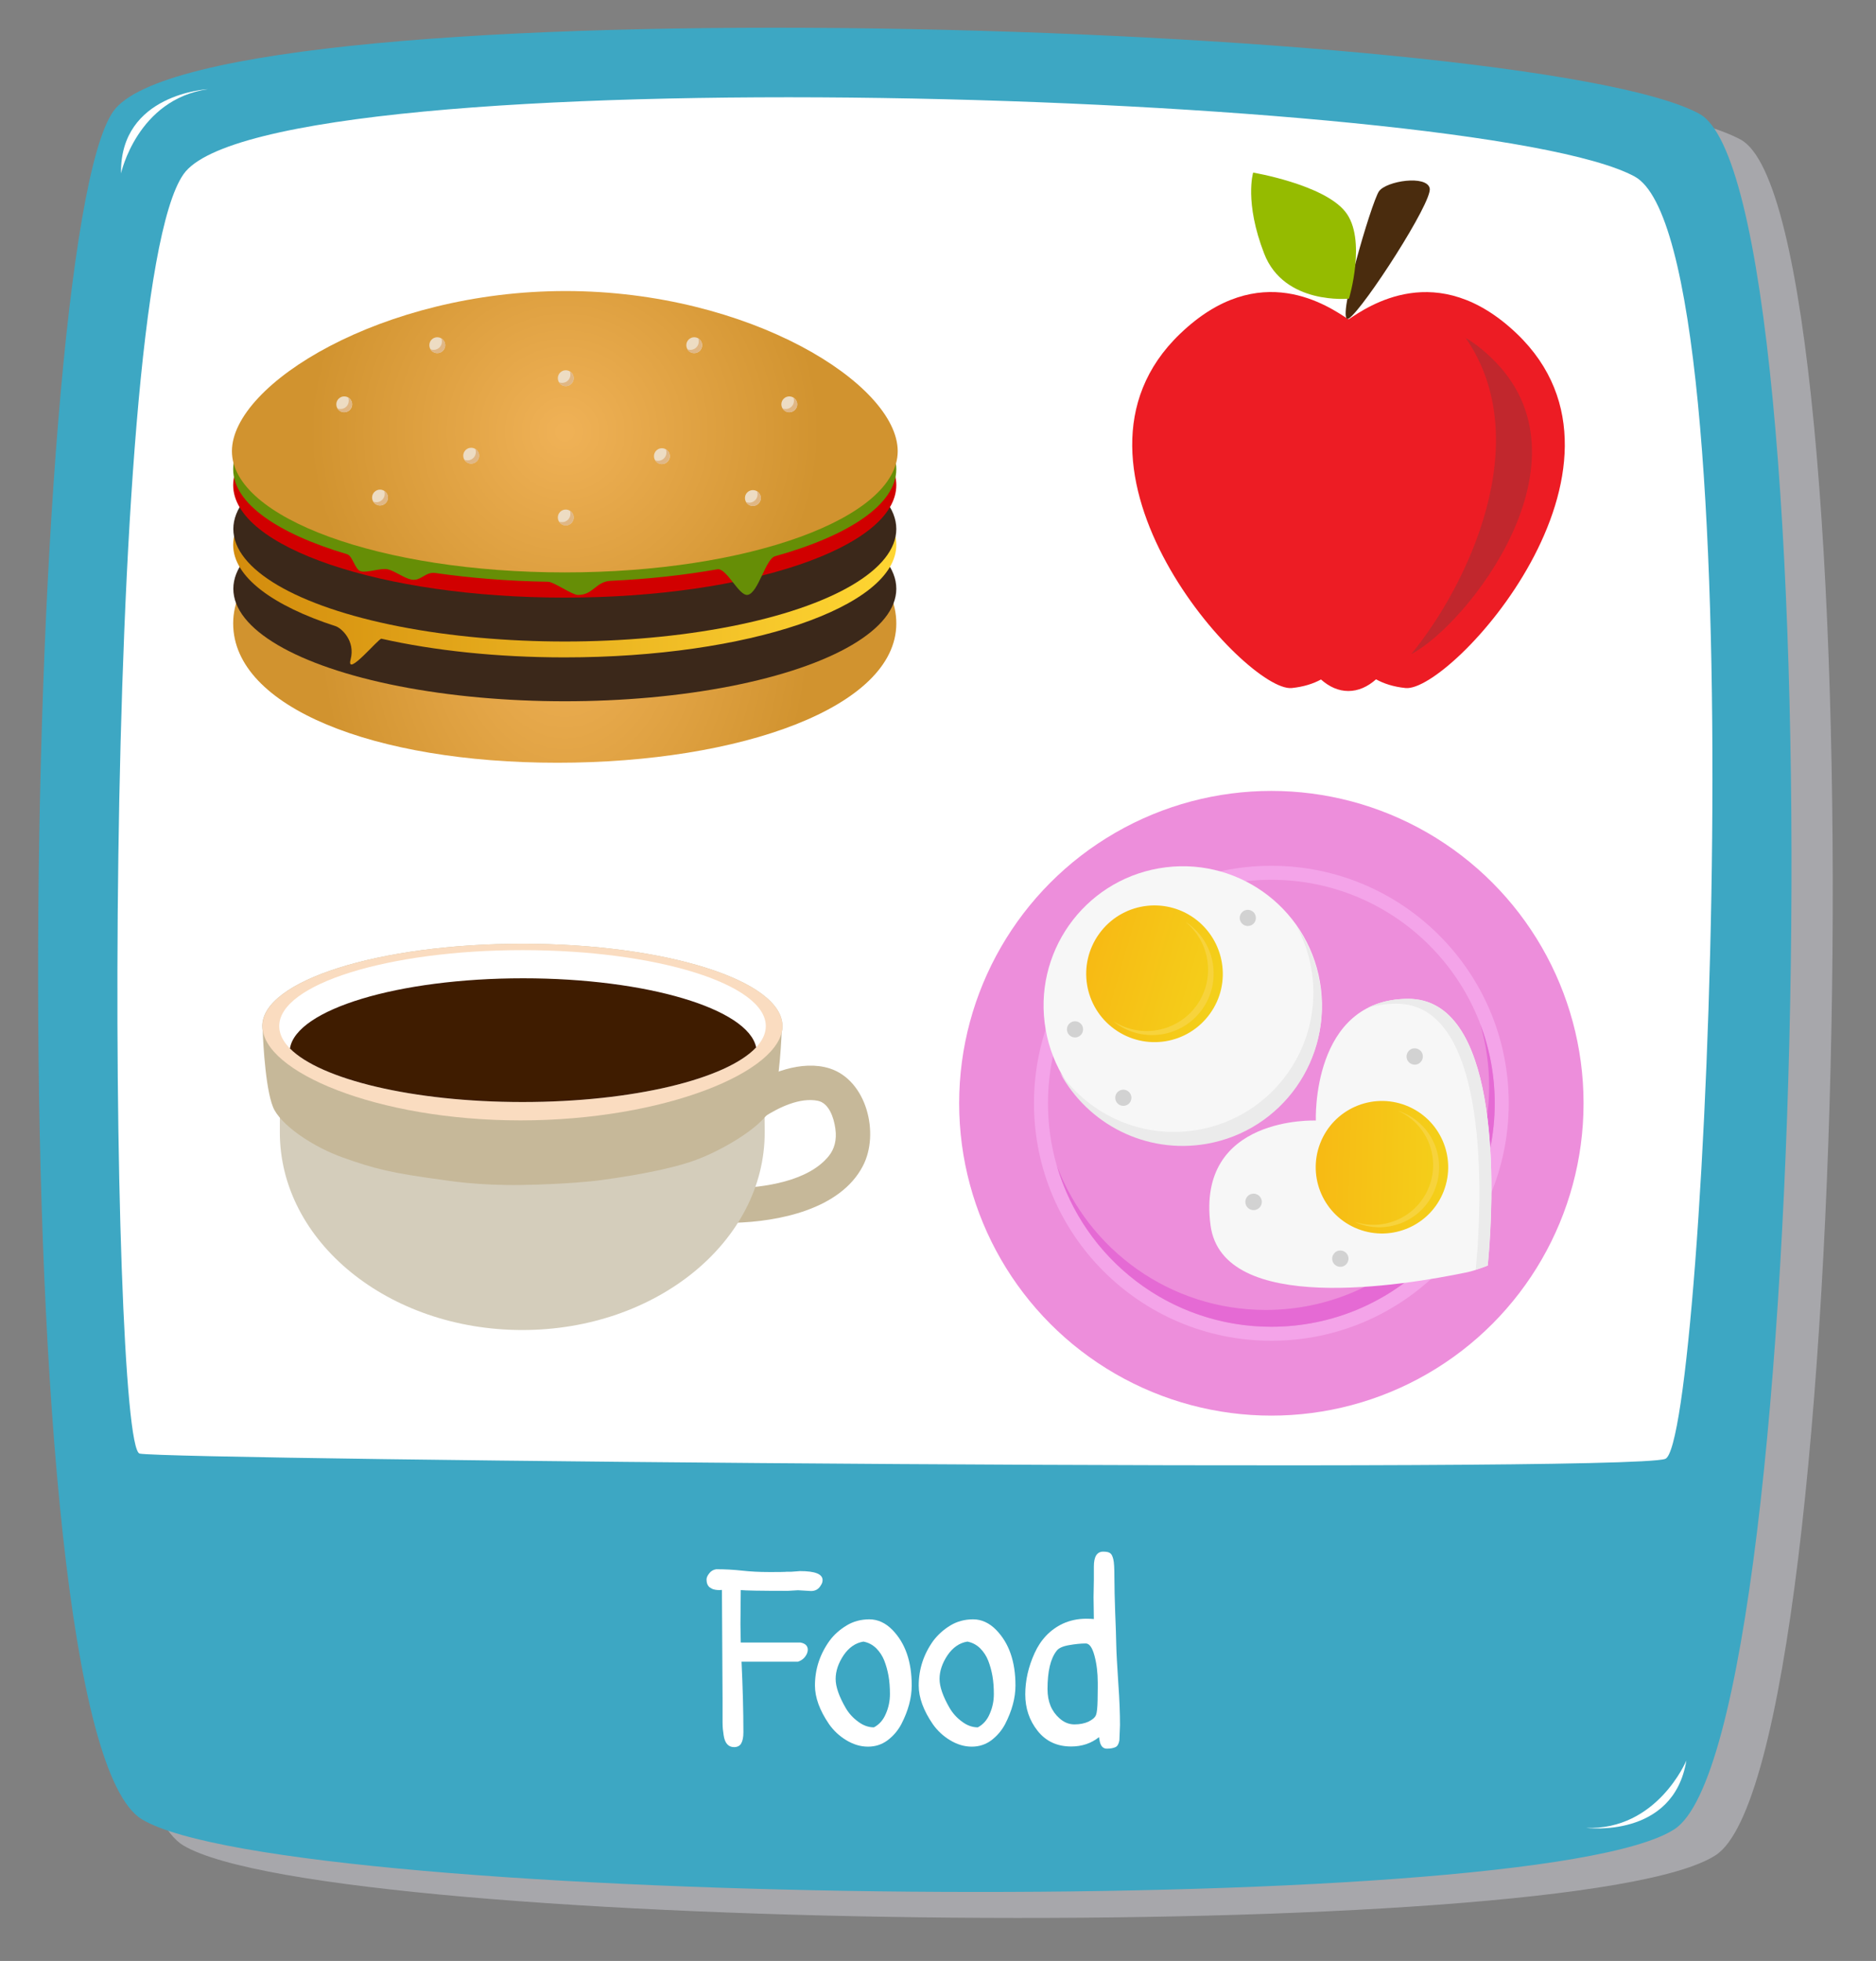 <?xml version="1.0" encoding="utf-8"?>
<!-- Generator: Adobe Illustrator 20.1.0, SVG Export Plug-In . SVG Version: 6.00 Build 0)  -->
<svg version="1.1" id="Layer_1" xmlns="http://www.w3.org/2000/svg" xmlns:xlink="http://www.w3.org/1999/xlink" x="0px" y="0px"
	 viewBox="0 0 1206 1260" style="enable-background:new 0 0 1206 1260;" xml:space="preserve">
<rect x="0" y="0" width="1206" height="1260" fill="#808080" stroke="none"/>
<style type="text/css">
	.st0{fill:#A7A7AB;}
	.st1{fill:#3DA7C3;}
	.st2{fill:#FFFFFF;}
	.st3{enable-background:new    ;}
	.st4{fill:#C6B899;}
	.st5{fill:url(#SVGID_1_);}
	.st6{fill:url(#SVGID_2_);}
	.st7{fill:#FADCC0;}
	.st8{fill:url(#SVGID_3_);}
	.st9{fill:#ED8EDB;}
	.st10{fill:#F4A4E9;}
	.st11{fill:#E56AD4;}
	.st12{fill:#F7F7F7;}
	.st13{fill:#EBEBEB;}
	.st14{fill:url(#SVGID_4_);}
	.st15{fill:#F7D33C;}
	.st16{fill:#D2D2D2;}
	.st17{fill:url(#SVGID_5_);}
	.st18{fill:url(#SVGID_6_);}
	.st19{fill:#3B281A;}
	.st20{fill:url(#SVGID_7_);}
	.st21{fill:#D10000;}
	.st22{fill:#668E06;}
	.st23{fill:url(#SVGID_8_);}
	.st24{fill:#EDDCC3;}
	.st25{fill:#E0B785;}
	.st26{fill:#ED1C24;}
	.st27{fill:#C1272D;}
	.st28{fill:#4A2C0E;}
	.st29{fill:#95BB00;}
</style>
<g>
	<path class="st0" d="M1103,1192c-90.5,59.2-890.8,50-985.1-6.2C23.6,1129.7,40,172.6,99.3,88.2C158.6,3.9,1008.7,30,1119,89.7
		C1206.6,137.2,1193.4,1132.8,1103,1192z"/>
	<path class="st1" d="M1076.5,1175.3c-90.5,59.2-890.8,50-985.1-6.2C-2.9,1113,13.5,156,72.8,71.6s909.4-58.2,1019.6,1.5
		C1180.1,120.5,1166.9,1116.1,1076.5,1175.3z"/>
	<path class="st2" d="M1019.5,1174.5c0,0,56.3,7.3,64.6-43.3C1084.1,1131.2,1065.4,1176.2,1019.5,1174.5z"/>
	<path class="st2" d="M133.7,57.3c0,0-56.7,2.8-55.9,54.1C77.8,111.4,88.2,63.8,133.7,57.3z"/>
	<path class="st2" d="M1070.5,937.4c-26.2,9.3-961.1,0.7-980.7-3.4c-19.6-4-26.4-744.6,28.2-822.1c54.5-77.6,831.4-53.4,932.8,1.5
		C1131.3,157,1096.7,928.1,1070.5,937.4z"/>
	<g class="st3">
		<path class="st2" d="M514.3,1009.5c9.7,0,14.5,1.9,14.5,5.8c0,1.2-0.4,2.3-1.1,3.3c-1.4,2.5-3.5,3.7-6.3,3.7l-8.4-0.5l-6.7,0.4
			c-17.3,0-27.3-0.2-30.1-0.5l-0.2,22.1l0.2,11.6h38.4c3.2,0.6,4.7,2.2,4.7,4.7c0,0.7-0.2,1.5-0.5,2.3c-1.2,2.7-3.1,4.4-5.8,5.3
			h-36.3c0.8,16.8,1.2,32,1.2,45.4c0,3.2-0.5,5.5-1.4,7.1s-2.5,2.4-4.6,2.4c-3.7,0-6-2.6-6.7-7.7c-0.2-1.4-0.4-2.7-0.5-3.8
			c-0.1-1.1-0.2-2.6-0.2-4.5s0-3.4,0-4.6s0-2.9,0-5.1s0-3.8,0-5l-0.4-70.3c-2,0.2-3.9,0.1-5.8-0.5c-0.5-0.2-1-0.5-1.5-0.8
			s-1-0.6-1.3-1.1c-0.4-0.4-0.6-0.9-0.9-1.6c-0.2-0.6-0.4-1.5-0.4-2.7s0.6-2.5,1.7-3.9c1.1-1.5,2.6-2.4,4.5-2.7
			c5.6,0,11.2,0.3,16.6,0.9c5.5,0.6,11.2,0.9,17.2,0.9s9.4,0,10.3-0.1s1.8-0.1,2.6-0.1c0.9,0,1.5,0,1.8,0L514.3,1009.5z"/>
		<path class="st2" d="M544.3,1044.4c4.3-2.6,9.2-3.9,14.6-3.9s10.4,2.3,14.8,6.8c8.3,8.5,12.4,20.4,12.4,35.7
			c0,7.9-2.2,16.2-6.7,24.9c-2.2,4.1-5.1,7.5-8.8,10.3c-3.6,2.7-7.8,4.1-12.6,4.1s-9.4-1.4-13.9-4.1s-8.2-6.2-11.1-10.3
			c-6.1-8.9-9.1-17.2-9.1-24.9c0-10.5,3.2-20.2,9.5-28.9C536.3,1050.2,540,1047,544.3,1044.4z M561.8,1109.9c3.4-1.8,6-4.7,7.7-8.8
			c1.8-4.1,2.6-8.3,2.6-12.6c0-4.3-0.3-8.2-0.9-11.6c-0.6-3.4-1.5-6.7-2.7-9.8s-3-5.8-5.3-8.1c-2.3-2.2-5-3.6-8.1-4.2
			c-5.1,0.8-9.4,3.8-12.8,8.8c-3.4,5.1-5.1,10.2-5.1,15.2s2.2,11.3,6.5,18.7c2,3.4,4.6,6.3,7.9,8.7
			C554.9,1108.7,558.3,1109.9,561.8,1109.9z"/>
		<path class="st2" d="M611,1044.4c4.3-2.6,9.2-3.9,14.6-3.9c5.4,0,10.4,2.3,14.8,6.8c8.3,8.5,12.4,20.4,12.4,35.7
			c0,7.9-2.2,16.2-6.7,24.9c-2.2,4.1-5.1,7.5-8.8,10.3c-3.6,2.7-7.8,4.1-12.6,4.1s-9.4-1.4-13.9-4.1s-8.2-6.2-11.1-10.3
			c-6.1-8.9-9.1-17.2-9.1-24.9c0-10.5,3.2-20.2,9.5-28.9C603.1,1050.2,606.7,1047,611,1044.4z M628.6,1109.9c3.4-1.8,6-4.7,7.7-8.8
			c1.8-4.1,2.6-8.3,2.6-12.6c0-4.3-0.3-8.2-0.9-11.6c-0.6-3.4-1.5-6.7-2.7-9.8s-3-5.8-5.3-8.1c-2.3-2.2-5-3.6-8.1-4.2
			c-5.1,0.8-9.4,3.8-12.8,8.8c-3.4,5.1-5.1,10.2-5.1,15.2s2.2,11.3,6.5,18.7c2,3.4,4.6,6.3,7.9,8.7
			C621.7,1108.7,625.1,1109.9,628.6,1109.9z"/>
		<path class="st2" d="M703.2,1006.5c0-6.3,2-9.5,6-9.5c2.1,0,3.6,0.3,4.5,1c0.9,0.6,1.5,1.9,2,3.9c0.5,1.9,0.7,5.9,0.7,11.8
			s0.2,13.4,0.5,22.3c0.4,8.9,0.6,16,0.7,21.1c0.1,5.1,0.6,13.2,1.3,24.2c0.8,11,1.1,20,1.1,27.2l-0.4,9.8c-0.4,2.2-1.2,3.7-2.5,4.3
			c-1.3,0.6-3.1,1-5.5,1s-3.9-1.5-4.6-4.6l-0.5-2.8c-5,4-11,6-17.9,6c-9.1,0-16.3-3.4-21.6-10.1s-7.9-14.5-7.9-23.4s2-17.7,6-26.5
			s10.1-15.1,18.1-18.9c4.6-2.1,9.6-3.2,15.1-3.2c2.1,0,3.7,0.1,4.9,0.2l-0.2-14l0.2-11.2L703.2,1006.5z M704.6,1101.9
			c0.6-1.6,0.9-4.8,1-9.5s0.1-7.3,0.1-7.9v-3.3c0-6.3-0.7-12.1-2.1-17.3c-1.4-5.3-3.3-7.9-5.6-7.9c-3.3,0-6.9,0.4-10.9,1.1
			s-6.6,1.9-7.9,3.7c-3.9,5-5.8,13.2-5.8,24.5c0,8.1,2.6,14.3,7.7,18.8c2.9,2.6,6.1,3.9,9.6,3.9c3.4,0,6.5-0.6,9.1-1.8
			C702.4,1104.9,704,1103.5,704.6,1101.9z"/>
	</g>
</g>
<g>
	<g>
		<g>
			<g>
				<g>
					<g>
						<g>
							<path class="st4" d="M491,717.8c9.6-6.2,23.2-12.8,34.7-10.5c7.1,1.4,10.3,10.6,11.3,17.8c1.1,7.5-0.7,13.4-4.3,17.8
								c-13.1,16.1-41.2,20.2-61.9,20.7c-14.2,0.3-13.4,22.4,0.9,22.1c28.8-0.7,68.5-8.6,83-36.5c10.9-20.8,2.5-55.1-21.4-62.7
								c-17.8-5.6-39,2.9-54,12.5C467.4,706.7,479.1,725.5,491,717.8z"/>
						</g>
						<g>
							
								<linearGradient id="SVGID_1_" gradientUnits="userSpaceOnUse" x1="3.596" y1="79.456" x2="-488.551" y2="76.038" gradientTransform="matrix(1 0 0 1 0 700)">
								<stop  offset="1.117320e-02" style="stop-color:#D4CDBB"/>
								<stop  offset="0.52" style="stop-color:#F5F4F0"/>
								<stop  offset="1" style="stop-color:#D4CDBB"/>
							</linearGradient>
							<path class="st5" d="M447.8,736.8c-10.6,4-30.4,9-63.7,13.4c-2.6,0.3-19.9,2.3-48.2,2.8c-28.4,0.5-48-2.8-51.6-3.3
								c-31.9-4.4-43.1-7-64.5-14.6c-14.7-5.3-31.3-15.3-39.7-25.2c-0.2,5.3-0.2,11.2-0.2,17.7c0,70.2,69.8,127,155.9,127
								s155.8-56.9,155.8-127c0-6.5-0.1-12.3-0.3-17.6C482,720.3,462.5,731.3,447.8,736.8z"/>
						</g>
						<g>
							
								<linearGradient id="SVGID_2_" gradientUnits="userSpaceOnUse" x1="4.276" y1="-18.359" x2="-487.866" y2="-21.777" gradientTransform="matrix(1 0 0 1 0 700)">
								<stop  offset="1.117320e-02" style="stop-color:#C6B899"/>
								<stop  offset="0.185" style="stop-color:#C8BB9D"/>
								<stop  offset="0.368" style="stop-color:#CDC2AA"/>
								<stop  offset="0.525" style="stop-color:#D4CDBB"/>
								<stop  offset="0.674" style="stop-color:#CCC2A8"/>
								<stop  offset="0.832" style="stop-color:#C8BA9D"/>
								<stop  offset="0.994" style="stop-color:#C6B899"/>
							</linearGradient>
							<path class="st6" d="M503,659.3c0-29.2-74.8-52.9-167.2-52.9c-92.3,0-167.2,23.7-167.2,52.9c0,1.1,0.1,2.2,0.3,3.4
								c0.3,8.1,2,40.7,7.6,50.7c6.4,11.3,26,23.9,43.2,30.1c21.3,7.7,32.6,10.3,64.5,14.6c3.6,0.5,23.3,3.8,51.6,3.3
								c28.3-0.5,45.6-2.5,48.2-2.8c33.3-4.4,53.1-9.4,63.7-13.4c17.1-6.4,40.8-20.4,47.2-31.7c5.5-9.7,7.2-41.2,7.6-50.1
								C502.9,661.9,503,660.6,503,659.3z"/>
							<path class="st7" d="M503,659.3c0,29.2-76.1,60.6-168.4,60.6s-165.9-31.3-165.9-60.6c0-29.2,74.8-52.9,167.2-52.9
								C428.2,606.4,503,630.1,503,659.3z"/>
							<path class="st2" d="M492.3,659.3c0,27-70,48.8-156.4,48.8s-156.4-21.8-156.4-48.8c0-26.9,70-48.8,156.4-48.8
								C422.2,610.5,492.3,632.4,492.3,659.3z"/>
						</g>
					</g>
					<g>
						
							<linearGradient id="SVGID_3_" gradientUnits="userSpaceOnUse" x1="4.388" y1="-33.953" x2="-487.753" y2="-37.371" gradientTransform="matrix(1 0 0 1 0 700)">
							<stop  offset="1.117320e-02" style="stop-color:#3F1C00"/>
							<stop  offset="7.984370e-02" style="stop-color:#451F02"/>
							<stop  offset="0.389" style="stop-color:#592B07"/>
							<stop  offset="0.696" style="stop-color:#65320B"/>
							<stop  offset="1" style="stop-color:#69340C"/>
						</linearGradient>
						<path class="st8" d="M186.4,673.7c19.7,19.9,79.2,34.4,149.5,34.4c71.2,0,131.2-14.8,150.2-35.1
							c-5.1-24.8-70.2-44.4-149.8-44.4C255.9,628.6,190.3,648.6,186.4,673.7z"/>
					</g>
				</g>
			</g>
		</g>
	</g>
</g>
<g>
	<g>
		<circle class="st9" cx="817.3" cy="708.9" r="200.7"/>
		<circle class="st10" cx="817.3" cy="708.9" r="152.6"/>
		<circle class="st9" cx="817.3" cy="708.9" r="143.6"/>
		<path class="st11" d="M951.6,658c3.7,12.7,5.7,26.2,5.7,40.1c0,79.3-64.3,143.6-143.6,143.6c-61.4,0-113.8-38.5-134.3-92.7
			c17.4,59.8,72.5,103.5,137.9,103.5c79.3,0,143.6-64.3,143.6-143.6C960.9,691,957.6,673.8,951.6,658z"/>
	</g>
	<g>
		<g>
			<g>
				
					<ellipse transform="matrix(0.985 -0.171 0.171 0.985 -99.131 139.101)" class="st12" cx="760.3" cy="646.7" rx="89.5" ry="89.5"/>
				<path class="st13" d="M833.6,595.3c4.5,8.3,7.7,17.4,9.4,27.2c8.4,48.7-24.2,95-73,103.5c-35.3,6.1-69.3-9.3-88.6-36.8
					c17.8,33,55.1,52.5,94.1,45.8c48.7-8.4,81.4-54.8,72.9-103.5C846.1,618,840.9,605.8,833.6,595.3z"/>
				<g>
					<g>
						
							<linearGradient id="SVGID_4_" gradientUnits="userSpaceOnUse" x1="525.753" y1="46.222" x2="613.596" y2="46.222" gradientTransform="matrix(0.961 0.278 -0.278 0.961 207.898 422.707)">
							<stop  offset="0" style="stop-color:#F7BA14"/>
							<stop  offset="1" style="stop-color:#F4D01A"/>
						</linearGradient>
						<path class="st14" d="M777.8,651.4c-14.2,19.7-41.6,24.1-61.3,9.9c-19.7-14.2-24.1-41.6-9.9-61.3
							c14.2-19.7,41.6-24.1,61.3-9.9C787.5,604.4,792,631.8,777.8,651.4z"/>
						<path class="st15" d="M763.7,593.4c-0.6-0.4-1.2-0.8-1.8-1.2c16.2,13.1,19.6,36.8,7.3,53.9c-12.4,17.1-35.9,21.4-53.4,10.1
							c0.6,0.5,1.1,0.9,1.7,1.4c17.7,12.8,42.5,8.8,55.3-9C785.5,630.9,781.5,606.2,763.7,593.4z"/>
					</g>
				</g>
			</g>
			
				<ellipse transform="matrix(0.985 -0.171 0.171 0.985 -109.841 133.537)" class="st16" cx="722.1" cy="705.9" rx="5.2" ry="5.2"/>
			
				<ellipse transform="matrix(0.985 -0.17 0.17 0.985 -88.746 145.405)" class="st16" cx="802.7" cy="589.7" rx="5.2" ry="5.2"/>
			
				<ellipse transform="matrix(0.985 -0.171 0.171 0.985 -102.756 127.507)" class="st16" cx="691" cy="662" rx="5.2" ry="5.2"/>
		</g>
		<g>
			<g>
				<path class="st12" d="M957.4,800.7c3-42.3,6-159.2-52.3-158.9c-62.2,0.3-59.2,78.2-59.2,78.2s-77.1-3.3-67.7,67.3
					c7.7,57.9,123.6,38.8,164.9,30.2c5.3-1.1,13.3-4.3,13.3-4.3C956.6,810.7,957,806.4,957.4,800.7z"/>
				<g>
					<g>
						<path class="st13" d="M905.1,641.8c-10.3,0-18.8,2.2-25.8,5.8c5.3-1.7,11.3-2.6,18.1-2.7c58.3-0.3,55.3,116.6,52.3,158.9
							c-0.4,5.3-0.8,9.5-1,12c4-1.3,7.7-2.7,7.7-2.7c0.3-2.5,0.7-6.9,1.1-12.5C960.4,758.4,963.3,641.6,905.1,641.8z"/>
					</g>
				</g>
				
					<ellipse transform="matrix(0.657 -0.753 0.753 0.657 -305.526 872.304)" class="st16" cx="806.6" cy="772.2" rx="5.3" ry="5.3"/>
				<path class="st16" d="M912.9,674.9c2.2,1.9,2.4,5.2,0.5,7.4s-5.2,2.4-7.4,0.5s-2.4-5.2-0.5-7.4
					C907.3,673.2,910.7,673,912.9,674.9z"/>
				<path class="st16" d="M865.1,804.8c2.2,1.9,2.4,5.2,0.5,7.4s-5.2,2.4-7.4,0.5s-2.4-5.2-0.5-7.4
					C859.5,803.1,862.9,802.9,865.1,804.8z"/>
			</g>
			<g>
				<g>
					
						<linearGradient id="SVGID_5_" gradientUnits="userSpaceOnUse" x1="829.792" y1="58.071" x2="914.973" y2="58.071" gradientTransform="matrix(1 2.650000e-02 -2.650000e-02 1 17.905 668.835)">
						<stop  offset="0" style="stop-color:#F7BA14"/>
						<stop  offset="1" style="stop-color:#F4D01A"/>
					</linearGradient>
					<path class="st17" d="M928.1,765.4c-8.5,21.9-33.1,32.8-55.1,24.3c-21.9-8.5-32.8-33.1-24.3-55.1c8.5-21.9,33.1-32.8,55.1-24.3
						C925.7,718.8,936.6,743.4,928.1,765.4z"/>
					<path class="st15" d="M900.7,714.4c-0.7-0.3-1.3-0.4-2-0.7c18.5,8.3,27.4,29.7,20,48.8s-28.4,28.9-47.7,22.6
						c0.6,0.3,1.3,0.6,1.9,0.9c19.8,7.6,42-2.2,49.6-21.9C930.3,744.2,920.5,722,900.7,714.4z"/>
				</g>
			</g>
		</g>
	</g>
</g>
<g>
	<g>
		<g>
			<g>
				
					<radialGradient id="SVGID_6_" cx="363.05" cy="-118.369" r="158.5" gradientTransform="matrix(1 0 0 1.347 0 556.116)" gradientUnits="userSpaceOnUse">
					<stop  offset="2.234640e-02" style="stop-color:#EFB156"/>
					<stop  offset="1" style="stop-color:#D1932F"/>
				</radialGradient>
				<path class="st18" d="M576.2,400.6c0,53.8-100.2,89.5-217.9,89.5s-208.4-35.7-208.4-89.5s95.4-97.4,213.1-97.4
					C480.8,303.1,576.2,346.8,576.2,400.6z"/>
				<ellipse class="st19" cx="363.1" cy="378.3" rx="213.1" ry="72.3"/>
				
					<linearGradient id="SVGID_7_" gradientUnits="userSpaceOnUse" x1="149.9" y1="-347.615" x2="576.2" y2="-347.615" gradientTransform="matrix(1 0 0 1 0 700)">
					<stop  offset="0" style="stop-color:#D38C0D"/>
					<stop  offset="1" style="stop-color:#FFD632"/>
				</linearGradient>
				<path class="st20" d="M576.2,350.1c0,39.9-95.4,72.3-213.2,72.3c-43.6,0-84.1-4.4-117.8-12c-1.7-0.4-23,25.5-19.8,13.3
					s-6.2-20.2-9.5-21.3c-40.7-13.2-66-31.8-66-52.3c0-39.9,95.4-72.3,213.1-72.3C480.8,277.8,576.2,310.2,576.2,350.1z"/>
			</g>
			<ellipse class="st19" cx="363.1" cy="339.9" rx="213.1" ry="72.3"/>
			<path class="st21" d="M576.2,311.7c0,40-95.4,72.3-213.2,72.3c-117.7,0-213.1-32.4-213.1-72.3s95.4-72.3,213.1-72.3
				C480.8,239.4,576.2,271.8,576.2,311.7z"/>
			<path class="st22" d="M576.2,301.5c0,22.5-30.3,42.6-77.9,55.9c-6.2,1.7-10.7,23.3-17.5,24.8c-5.7,1.3-13.6-17.5-19.7-16.4
				c-21,3.7-44.1,6.3-68.5,7.4c-9.7,0.5-11.1,9.1-21.1,9.1c-3.6,0-15.6-8.5-19.2-8.5c-25.6-0.4-49.9-2.4-72.3-5.6
				c-6.7-1-9.3,5.4-15.6,4.2c-4.6-0.9-10.9-5.7-15.2-6.6c-4.3-1-13.1,2.4-17.2,1.3c-3.9-1-5.2-9.9-8.9-11
				c-44.8-13.3-73.2-32.8-73.2-54.6c0-39.9,95.4-72.3,213.1-72.3C480.8,229.1,576.2,261.5,576.2,301.5z"/>
		</g>
		<g>
			
				<radialGradient id="SVGID_8_" cx="363.1" cy="-422.6" r="164.268" gradientTransform="matrix(1 0 0 1 0 700)" gradientUnits="userSpaceOnUse">
				<stop  offset="2.234640e-02" style="stop-color:#EFB156"/>
				<stop  offset="1" style="stop-color:#D1932F"/>
			</radialGradient>
			<path class="st23" d="M577.1,289.9c0,43-95.8,77.9-214,77.9s-214-34.9-214-77.9S245.6,187,363.7,187
				C481.9,187.1,577.1,246.9,577.1,289.9z"/>
			<g>
				<g>
					<path class="st24" d="M368.8,332.5c0,2.8-2.3,5.1-5.1,5.1c-2.8,0-5.1-2.3-5.1-5.1c0-2.8,2.3-5.1,5.1-5.1
						S368.8,329.7,368.8,332.5z"/>
					<path class="st25" d="M366.3,328.1c0.3,0.6,0.4,1.3,0.4,2.1c0,2.9-2.4,5.3-5.3,5.3c-0.7,0-1.4-0.1-2.1-0.4
						c0.9,1.5,2.5,2.5,4.4,2.5c2.8,0,5.1-2.3,5.1-5.1C368.8,330.6,367.8,329,366.3,328.1z"/>
				</g>
				<g>
					<path class="st24" d="M308,292.8c0,2.8-2.3,5.1-5.1,5.1c-2.8,0-5.1-2.3-5.1-5.1c0-2.8,2.3-5.1,5.1-5.1
						C305.7,287.7,308,290,308,292.8z"/>
					<path class="st25" d="M305.5,288.4c0.3,0.6,0.4,1.3,0.4,2.1c0,2.9-2.4,5.3-5.3,5.3c-0.7,0-1.4-0.1-2.1-0.4
						c0.9,1.5,2.5,2.5,4.4,2.5c2.8,0,5.1-2.3,5.1-5.1C308,290.9,307,289.3,305.5,288.4z"/>
				</g>
				<g>
					<path class="st24" d="M430.6,293.1c0,2.8-2.3,5.1-5.1,5.1c-2.8,0-5.1-2.3-5.1-5.1c0-2.8,2.3-5.1,5.1-5.1
						C428.3,288,430.6,290.3,430.6,293.1z"/>
					<path class="st25" d="M428,288.7c0.3,0.6,0.4,1.3,0.4,2.1c0,2.9-2.4,5.3-5.3,5.3c-0.7,0-1.4-0.1-2.1-0.4
						c0.9,1.5,2.5,2.5,4.4,2.5c2.8,0,5.1-2.3,5.1-5.1C430.6,291.2,429.6,289.6,428,288.7z"/>
				</g>
				<g>
					<ellipse class="st24" cx="281.1" cy="221.8" rx="5.1" ry="5.1"/>
					<path class="st25" d="M283.7,217.4c0.3,0.6,0.4,1.3,0.4,2.1c0,2.9-2.4,5.3-5.3,5.3c-0.7,0-1.4-0.1-2.1-0.4
						c0.9,1.5,2.5,2.5,4.4,2.5c2.8,0,5.1-2.3,5.1-5.1C286.2,219.9,285.2,218.2,283.7,217.4z"/>
				</g>
				<g>
					<ellipse class="st24" cx="446.3" cy="221.8" rx="5.1" ry="5.1"/>
					<path class="st25" d="M448.8,217.4c0.3,0.6,0.4,1.3,0.4,2.1c0,2.9-2.4,5.3-5.3,5.3c-0.7,0-1.4-0.1-2.1-0.4
						c0.9,1.5,2.5,2.5,4.4,2.5c2.8,0,5.1-2.3,5.1-5.1C451.4,219.9,450.4,218.2,448.8,217.4z"/>
				</g>
				<g>
					<ellipse class="st24" cx="221.3" cy="259.8" rx="5.1" ry="5.1"/>
					<path class="st25" d="M223.8,255.4c0.3,0.6,0.4,1.3,0.4,2.1c0,3-2.4,5.3-5.3,5.3c-0.7,0-1.4-0.1-2.1-0.4
						c0.9,1.5,2.5,2.5,4.4,2.5c2.8,0,5.1-2.3,5.1-5.1C226.4,258,225.4,256.3,223.8,255.4z"/>
				</g>
				<g>
					<path class="st24" d="M512.5,259.8c0,2.8-2.3,5.1-5.1,5.1c-2.8,0-5.1-2.3-5.1-5.1c0-2.8,2.3-5.1,5.1-5.1
						C510.2,254.7,512.5,257,512.5,259.8z"/>
					<path class="st25" d="M510,255.4c0.3,0.6,0.4,1.3,0.4,2.1c0,3-2.4,5.3-5.3,5.3c-0.7,0-1.4-0.1-2.1-0.4c0.9,1.5,2.5,2.5,4.4,2.5
						c2.8,0,5.1-2.3,5.1-5.1C512.5,258,511.5,256.3,510,255.4z"/>
				</g>
				<g>
					<path class="st24" d="M368.8,243c0,2.8-2.3,5.1-5.1,5.1c-2.8,0-5.1-2.3-5.1-5.1s2.3-5.1,5.1-5.1S368.8,240.2,368.8,243z"/>
					<path class="st25" d="M366.3,238.6c0.3,0.6,0.4,1.3,0.4,2.1c0,3-2.4,5.3-5.3,5.3c-0.7,0-1.4-0.1-2.1-0.4
						c0.9,1.5,2.5,2.5,4.4,2.5c2.8,0,5.1-2.3,5.1-5.1C368.8,241.2,367.8,239.5,366.3,238.6z"/>
				</g>
				<g>
					<path class="st24" d="M249.4,319.7c0,2.8-2.3,5.1-5.1,5.1s-5.1-2.3-5.1-5.1c0-2.8,2.3-5.1,5.1-5.1
						C247.1,314.6,249.4,316.9,249.4,319.7z"/>
					<path class="st25" d="M246.9,315.3c0.3,0.6,0.4,1.3,0.4,2.1c0,2.9-2.4,5.3-5.3,5.3c-0.7,0-1.4-0.2-2.1-0.4
						c0.9,1.5,2.5,2.5,4.4,2.5c2.8,0,5.1-2.3,5.1-5.1C249.4,317.8,248.4,316.2,246.9,315.3z"/>
				</g>
				<g>
					<circle class="st24" cx="484" cy="320" r="5.1"/>
					<path class="st25" d="M486.6,315.6c0.3,0.6,0.4,1.3,0.4,2.1c0,2.9-2.4,5.3-5.3,5.3c-0.7,0-1.4-0.2-2.1-0.4
						c0.9,1.5,2.5,2.5,4.4,2.5c2.8,0,5.1-2.3,5.1-5.1C489.1,318.1,488.1,316.5,486.6,315.6z"/>
				</g>
			</g>
		</g>
	</g>
</g>
<g>
	<g>
		<g>
			<g>
				<path class="st26" d="M975.2,214.5c-51.3-49.1-96.1-17.3-108.3-9.3c-12.3-8-57.1-39.9-108.3,9.3
					c-89.7,85.9,42.5,230.4,71.8,227.6c7.7-0.8,13.9-2.8,18.8-5.5c5.3,4.7,11.2,7.4,17.6,7.4c6.4,0,12.4-2.7,17.8-7.5
					c4.9,2.7,11.1,4.8,19,5.6C932.7,444.9,1064.9,300.4,975.2,214.5z"/>
			</g>
		</g>
		<path class="st27" d="M958.7,229.9c-5.6-5.4-11.1-9.6-16.5-12.8c45.7,65.9,1.5,158.9-35,203.2C942.7,402,1027.5,295.7,958.7,229.9
			z"/>
		<g>
			<path class="st28" d="M867.3,204.5c-9.6,6.7,14.4-74.8,19.2-81.6c4.8-6.7,30.7-10.6,32.6-1.9C921,129.6,876.9,197.8,867.3,204.5z
				"/>
			<g>
				<g>
					<path class="st29" d="M867.2,191.9c0,0-41.6,4.3-54.5-28.9s-7.1-52.1-7.1-52.1s45.2,7.6,59.2,25.1
						C878.8,153.4,867.2,191.9,867.2,191.9z"/>
				</g>
			</g>
		</g>
	</g>
</g>
</svg>
